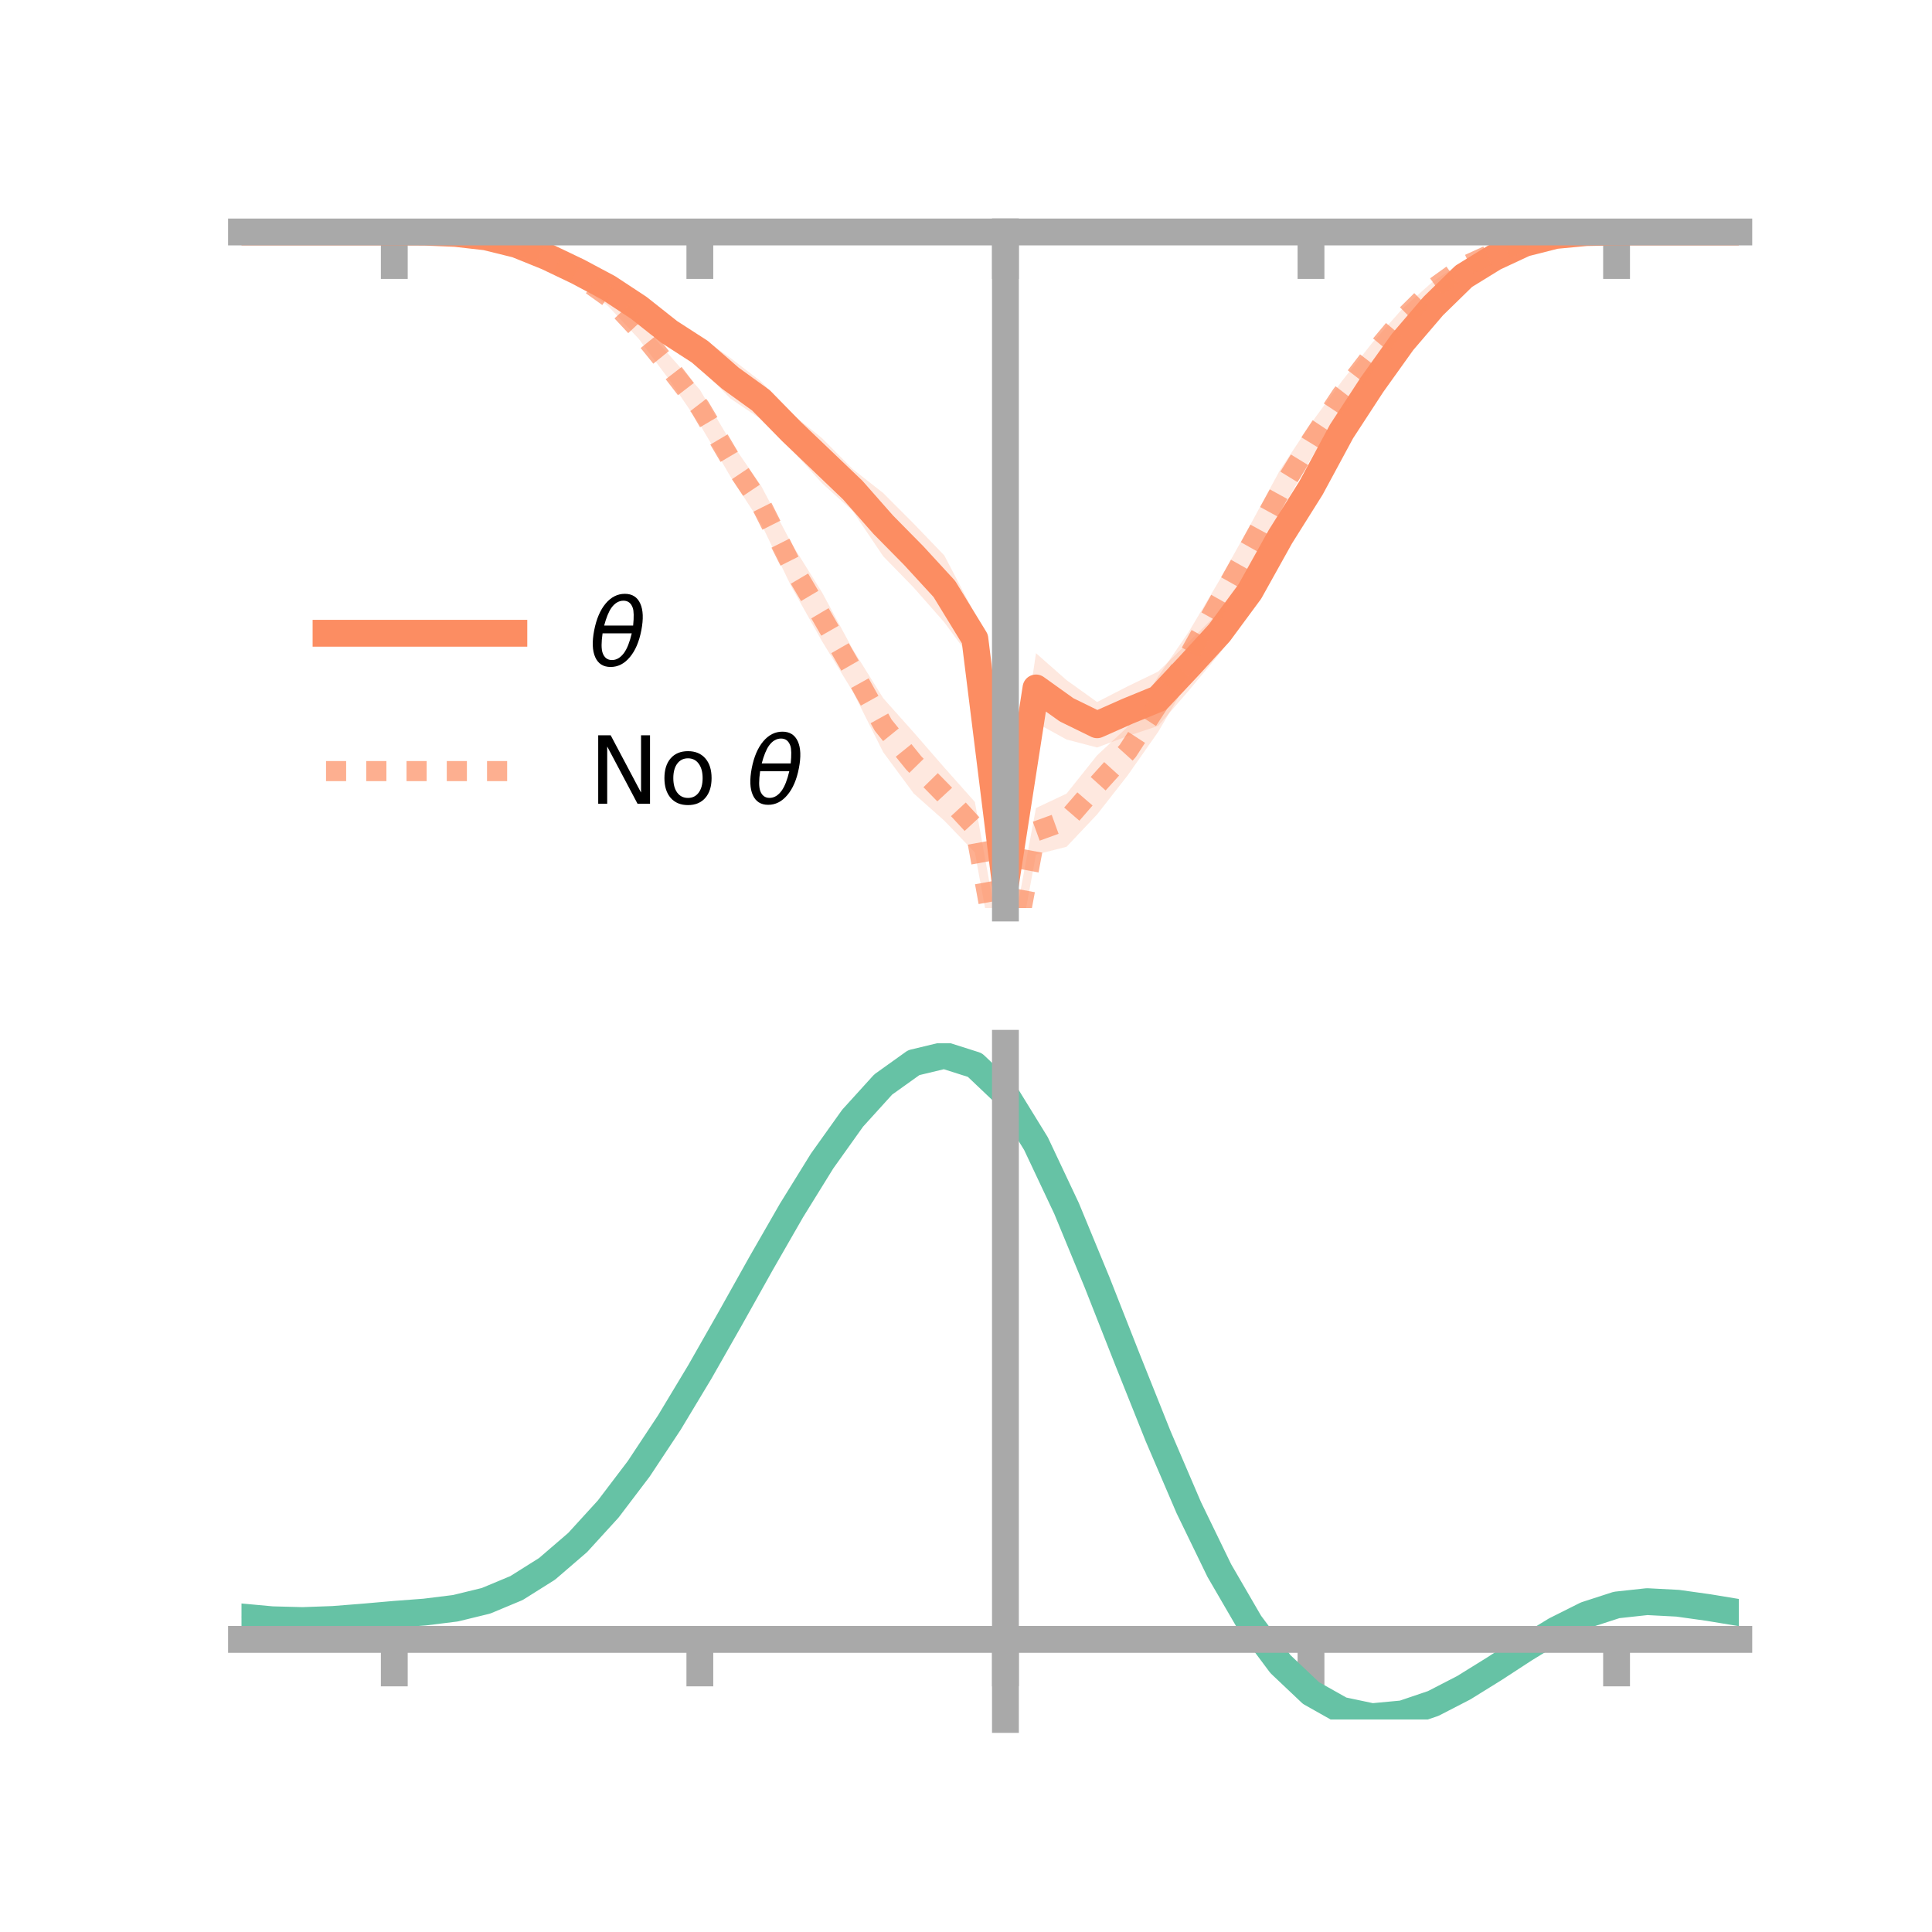 <?xml version="1.0" encoding="utf-8" standalone="no"?>
<!DOCTYPE svg PUBLIC "-//W3C//DTD SVG 1.1//EN"
  "http://www.w3.org/Graphics/SVG/1.1/DTD/svg11.dtd">
<!-- Created with matplotlib (https://matplotlib.org/) -->
<svg height="144pt" version="1.1" viewBox="0 0 144 144" width="144pt" xmlns="http://www.w3.org/2000/svg" xmlns:xlink="http://www.w3.org/1999/xlink">
 <defs>
  <style type="text/css">*{stroke-linecap:butt;stroke-linejoin:round;}</style>
 </defs>
 <g id="figure_1">
  <g id="patch_1">
   <path d="M 0 144 
L 144 144 
L 144 0 
L 0 0 
z
" style="fill:none;"/>
  </g>
  <g id="axes_1">
   <g id="patch_2">
    <path d="M 18 67.68 
L 129.6 67.68 
L 129.6 17.28 
L 18 17.28 
z
" style="fill:none;"/>
   </g>
   <g id="PolyCollection_1">
    <path clip-path="url(#p84edcf6eba)" d="M 18 17.29 
L 18 17.29 
L 20.278 17.29 
L 22.555 17.29 
L 24.833 17.29 
L 27.11 17.29 
L 29.388 17.29 
L 31.665 17.28 
L 33.943 17.289 
L 36.22 17.487 
L 38.498 17.909 
L 40.776 18.756 
L 43.053 19.601 
L 45.331 20.781 
L 47.608 22.071 
L 49.886 23.826 
L 52.163 25.048 
L 54.441 26.681 
L 56.718 28.436 
L 58.996 30.817 
L 61.273 32.664 
L 63.551 34.959 
L 65.829 36.749 
L 68.106 39.032 
L 70.384 41.401 
L 72.661 45.758 
L 74.939 64.163 
L 77.216 48.684 
L 79.494 50.692 
L 81.771 52.325 
L 84.049 51.157 
L 86.327 50.054 
L 88.604 47.841 
L 90.882 45.6 
L 93.159 42.484 
L 95.437 38.653 
L 97.714 35.208 
L 99.992 30.866 
L 102.269 27.716 
L 104.547 24.891 
L 106.824 22.28 
L 109.102 20.18 
L 111.38 18.843 
L 113.657 17.931 
L 115.935 17.463 
L 118.212 17.3 
L 120.49 17.29 
L 122.767 17.29 
L 125.045 17.29 
L 127.322 17.29 
L 129.6 17.29 
L 129.6 17.29 
L 129.6 17.29 
L 127.322 17.29 
L 125.045 17.29 
L 122.767 17.29 
L 120.49 17.293 
L 118.212 17.372 
L 115.935 17.64 
L 113.657 18.327 
L 111.38 19.535 
L 109.102 21.002 
L 106.824 23.353 
L 104.547 26.062 
L 102.269 29.608 
L 99.992 33.441 
L 97.714 37.537 
L 95.437 41.338 
L 93.159 45.685 
L 90.882 48.741 
L 88.604 51.47 
L 86.327 54.1 
L 84.049 54.863 
L 81.771 55.714 
L 79.494 55.119 
L 77.216 53.867 
L 74.939 67.68 
L 72.661 49.473 
L 70.384 46.387 
L 68.106 43.798 
L 65.829 41.461 
L 63.551 38.084 
L 61.273 36.017 
L 58.996 33.513 
L 56.718 31.242 
L 54.441 29.705 
L 52.163 27.381 
L 49.886 25.665 
L 47.608 23.811 
L 45.331 22.102 
L 43.053 20.855 
L 40.776 19.522 
L 38.498 18.528 
L 36.22 17.827 
L 33.943 17.505 
L 31.665 17.325 
L 29.388 17.29 
L 27.11 17.29 
L 24.833 17.29 
L 22.555 17.29 
L 20.278 17.29 
L 18 17.29 
z
" style="fill:#fc8d62;fill-opacity:0.2;"/>
   </g>
   <g id="PolyCollection_2">
    <path clip-path="url(#p84edcf6eba)" d="M 18 17.29 
L 18 17.29 
L 20.278 17.29 
L 22.555 17.29 
L 24.833 17.29 
L 27.11 17.29 
L 29.388 17.29 
L 31.665 17.241 
L 33.943 17.296 
L 36.22 17.387 
L 38.498 17.841 
L 40.776 18.793 
L 43.053 19.917 
L 45.331 21.438 
L 47.608 23.885 
L 49.886 26.465 
L 52.163 29.05 
L 54.441 32.892 
L 56.718 36.191 
L 58.996 40.506 
L 61.273 44.161 
L 63.551 48.381 
L 65.829 52.039 
L 68.106 54.593 
L 70.384 57.211 
L 72.661 59.771 
L 74.939 72.363 
L 77.216 60.227 
L 79.494 59.152 
L 81.771 56.3 
L 84.049 54.173 
L 86.327 50.417 
L 88.604 47.09 
L 90.882 43.263 
L 93.159 39.174 
L 95.437 34.975 
L 97.714 31.556 
L 99.992 28.44 
L 102.269 25.563 
L 104.547 22.989 
L 106.824 20.964 
L 109.102 19.463 
L 111.38 18.523 
L 113.657 17.737 
L 115.935 17.379 
L 118.212 17.288 
L 120.49 17.29 
L 122.767 17.29 
L 125.045 17.29 
L 127.322 17.29 
L 129.6 17.29 
L 129.6 17.29 
L 129.6 17.29 
L 127.322 17.29 
L 125.045 17.29 
L 122.767 17.29 
L 120.49 17.292 
L 118.212 17.374 
L 115.935 17.636 
L 113.657 18.209 
L 111.38 19.124 
L 109.102 20.263 
L 106.824 22.042 
L 104.547 24.529 
L 102.269 27.391 
L 99.992 30.426 
L 97.714 34.176 
L 95.437 38.19 
L 93.159 42.311 
L 90.882 46.316 
L 88.604 50.654 
L 86.327 54.543 
L 84.049 57.793 
L 81.771 60.703 
L 79.494 63.115 
L 77.216 63.693 
L 74.939 76.003 
L 72.661 63.538 
L 70.384 61.168 
L 68.106 59.144 
L 65.829 56.064 
L 63.551 51.521 
L 61.273 47.798 
L 58.996 43.75 
L 56.718 39.004 
L 54.441 35.514 
L 52.163 31.637 
L 49.886 28.314 
L 47.608 25.256 
L 45.331 22.82 
L 43.053 21.075 
L 40.776 19.565 
L 38.498 18.441 
L 36.22 17.851 
L 33.943 17.518 
L 31.665 17.338 
L 29.388 17.29 
L 27.11 17.29 
L 24.833 17.29 
L 22.555 17.29 
L 20.278 17.29 
L 18 17.29 
z
" style="fill:#fc8d62;fill-opacity:0.2;"/>
   </g>
   <g id="matplotlib.axis_1">
    <g id="xtick_1">
     <g id="line2d_1">
      <defs>
       <path d="M 0 0 
L 0 3.5 
" id="m4eb3ea9510" style="stroke:#a9a9a9;stroke-width:2;"/>
      </defs>
      <g>
       <use style="fill:#a9a9a9;stroke:#a9a9a9;stroke-width:2;" x="29.388" xlink:href="#m4eb3ea9510" y="17.29"/>
      </g>
     </g>
    </g>
    <g id="xtick_2">
     <g id="line2d_2">
      <g>
       <use style="fill:#a9a9a9;stroke:#a9a9a9;stroke-width:2;" x="52.163" xlink:href="#m4eb3ea9510" y="17.29"/>
      </g>
     </g>
    </g>
    <g id="xtick_3">
     <g id="line2d_3">
      <g>
       <use style="fill:#a9a9a9;stroke:#a9a9a9;stroke-width:2;" x="74.939" xlink:href="#m4eb3ea9510" y="17.29"/>
      </g>
     </g>
    </g>
    <g id="xtick_4">
     <g id="line2d_4">
      <g>
       <use style="fill:#a9a9a9;stroke:#a9a9a9;stroke-width:2;" x="97.714" xlink:href="#m4eb3ea9510" y="17.29"/>
      </g>
     </g>
    </g>
    <g id="xtick_5">
     <g id="line2d_5">
      <g>
       <use style="fill:#a9a9a9;stroke:#a9a9a9;stroke-width:2;" x="120.49" xlink:href="#m4eb3ea9510" y="17.29"/>
      </g>
     </g>
    </g>
   </g>
   <g id="matplotlib.axis_2"/>
   <g id="line2d_6">
    <path clip-path="url(#p84edcf6eba)" d="M 18 17.29 
L 20.278 17.29 
L 22.555 17.29 
L 24.833 17.29 
L 27.11 17.29 
L 29.388 17.29 
L 31.665 17.302 
L 33.943 17.397 
L 36.22 17.657 
L 38.498 18.218 
L 40.776 19.139 
L 43.053 20.228 
L 45.331 21.441 
L 47.608 22.941 
L 49.886 24.745 
L 52.163 26.215 
L 54.441 28.193 
L 56.718 29.839 
L 58.996 32.165 
L 61.273 34.341 
L 63.551 36.521 
L 65.829 39.105 
L 68.106 41.415 
L 70.384 43.894 
L 72.661 47.615 
L 74.939 65.921 
L 77.216 51.276 
L 79.494 52.905 
L 81.771 54.02 
L 84.049 53.01 
L 86.327 52.077 
L 88.604 49.655 
L 90.882 47.17 
L 93.159 44.084 
L 95.437 39.996 
L 97.714 36.372 
L 99.992 32.153 
L 102.269 28.662 
L 104.547 25.476 
L 106.824 22.816 
L 109.102 20.591 
L 111.38 19.189 
L 113.657 18.129 
L 115.935 17.552 
L 118.212 17.336 
L 120.49 17.291 
L 122.767 17.29 
L 125.045 17.29 
L 127.322 17.29 
L 129.6 17.29 
" style="fill:none;stroke:#fc8d62;stroke-linecap:square;stroke-width:2;"/>
   </g>
   <g id="line2d_7">
    <path clip-path="url(#p84edcf6eba)" d="M 18 17.29 
L 20.278 17.29 
L 22.555 17.29 
L 24.833 17.29 
L 27.11 17.29 
L 29.388 17.29 
L 31.665 17.289 
L 33.943 17.407 
L 36.22 17.619 
L 38.498 18.141 
L 40.776 19.179 
L 43.053 20.496 
L 45.331 22.129 
L 47.608 24.571 
L 49.886 27.39 
L 52.163 30.343 
L 54.441 34.203 
L 56.718 37.598 
L 58.996 42.128 
L 61.273 45.98 
L 63.551 49.951 
L 65.829 54.052 
L 68.106 56.868 
L 70.384 59.19 
L 72.661 61.655 
L 74.939 74.183 
L 77.216 61.96 
L 79.494 61.133 
L 81.771 58.501 
L 84.049 55.983 
L 86.327 52.48 
L 88.604 48.872 
L 90.882 44.79 
L 93.159 40.743 
L 95.437 36.582 
L 97.714 32.866 
L 99.992 29.433 
L 102.269 26.477 
L 104.547 23.759 
L 106.824 21.503 
L 109.102 19.863 
L 111.38 18.824 
L 113.657 17.973 
L 115.935 17.507 
L 118.212 17.331 
L 120.49 17.291 
L 122.767 17.29 
L 125.045 17.29 
L 127.322 17.29 
L 129.6 17.29 
" style="fill:none;stroke:#fc8d62;stroke-dasharray:1.5,1.5;stroke-dashoffset:0;stroke-opacity:0.7;stroke-width:1.5;"/>
   </g>
   <g id="patch_3">
    <path d="M 74.939 67.68 
L 74.939 17.28 
" style="fill:none;stroke:#a9a9a9;stroke-linecap:square;stroke-linejoin:miter;stroke-width:2;"/>
   </g>
   <g id="patch_4">
    <path d="M 129.6 67.68 
L 129.6 17.28 
" style="fill:none;"/>
   </g>
   <g id="patch_5">
    <path d="M 18 17.29 
L 129.6 17.29 
" style="fill:none;stroke:#a9a9a9;stroke-linecap:square;stroke-linejoin:miter;stroke-width:2;"/>
   </g>
   <g id="patch_6">
    <path d="M 18 17.28 
L 129.6 17.28 
" style="fill:none;"/>
   </g>
   <g id="legend_1">
    <g id="line2d_8">
     <path d="M 24.3 47.2 
L 38.3 47.2 
" style="fill:none;stroke:#fc8d62;stroke-linecap:square;stroke-width:2;"/>
    </g>
    <g id="line2d_9"/>
    <g id="text_1">
     <!-- $\theta$ -->
     <g transform="translate(43.9 49.65)scale(0.07 -0.07)">
      <defs>
       <path d="M 45.516 34.672 
L 14.453 34.672 
Q 12.359 20.062 14.5 13.875 
Q 17.188 6.25 24.469 6.25 
Q 31.781 6.25 37.359 13.922 
Q 42.234 20.656 45.516 34.672 
z
M 47.016 42.969 
Q 48.344 56.844 46.625 61.719 
Q 43.953 69.438 36.766 69.438 
Q 29.297 69.438 23.828 61.812 
Q 19.531 55.672 16.156 42.969 
z
M 38.188 76.766 
Q 49.906 76.766 54.594 66.406 
Q 59.281 56.109 55.719 37.844 
Q 52.203 19.625 43.453 9.281 
Q 34.766 -1.125 23.047 -1.125 
Q 11.281 -1.125 6.641 9.281 
Q 2 19.625 5.516 37.844 
Q 9.078 56.109 17.719 66.406 
Q 26.422 76.766 38.188 76.766 
z
" id="DejaVuSans-Oblique-952"/>
      </defs>
      <use transform="translate(0 0.234)" xlink:href="#DejaVuSans-Oblique-952"/>
     </g>
    </g>
    <g id="line2d_10">
     <path d="M 24.3 57.474 
L 38.3 57.474 
" style="fill:none;stroke:#fc8d62;stroke-dasharray:1.5,1.5;stroke-dashoffset:0;stroke-opacity:0.7;stroke-width:1.5;"/>
    </g>
    <g id="line2d_11"/>
    <g id="text_2">
     <!-- No $\theta$ -->
     <g transform="translate(43.9 59.924)scale(0.07 -0.07)">
      <defs>
       <path d="M 9.812 72.906 
L 23.094 72.906 
L 55.422 11.922 
L 55.422 72.906 
L 64.984 72.906 
L 64.984 0 
L 51.703 0 
L 19.391 60.984 
L 19.391 0 
L 9.812 0 
z
" id="DejaVuSans-78"/>
       <path d="M 30.609 48.391 
Q 23.391 48.391 19.188 42.75 
Q 14.984 37.109 14.984 27.297 
Q 14.984 17.484 19.156 11.844 
Q 23.344 6.203 30.609 6.203 
Q 37.797 6.203 41.984 11.859 
Q 46.188 17.531 46.188 27.297 
Q 46.188 37.016 41.984 42.703 
Q 37.797 48.391 30.609 48.391 
z
M 30.609 56 
Q 42.328 56 49.016 48.375 
Q 55.719 40.766 55.719 27.297 
Q 55.719 13.875 49.016 6.219 
Q 42.328 -1.422 30.609 -1.422 
Q 18.844 -1.422 12.172 6.219 
Q 5.516 13.875 5.516 27.297 
Q 5.516 40.766 12.172 48.375 
Q 18.844 56 30.609 56 
z
" id="DejaVuSans-111"/>
       <path id="DejaVuSans-32"/>
      </defs>
      <use transform="translate(0 0.234)" xlink:href="#DejaVuSans-78"/>
      <use transform="translate(74.805 0.234)" xlink:href="#DejaVuSans-111"/>
      <use transform="translate(135.986 0.234)" xlink:href="#DejaVuSans-32"/>
      <use transform="translate(167.773 0.234)" xlink:href="#DejaVuSans-Oblique-952"/>
     </g>
    </g>
   </g>
  </g>
  <g id="axes_2">
   <g id="patch_7">
    <path d="M 18 128.16 
L 129.6 128.16 
L 129.6 77.76 
L 18 77.76 
z
" style="fill:none;"/>
   </g>
   <g id="PolyCollection_3">
    <path clip-path="url(#p473c60a7d2)" d="M 18 120.556 
L 18 120.481 
L 20.278 120.699 
L 22.555 120.757 
L 24.833 120.667 
L 27.11 120.478 
L 29.388 120.269 
L 31.665 120.092 
L 33.943 119.804 
L 36.22 119.244 
L 38.498 118.283 
L 40.776 116.831 
L 43.053 114.835 
L 45.331 112.288 
L 47.608 109.22 
L 49.886 105.702 
L 52.163 101.833 
L 54.441 97.742 
L 56.718 93.585 
L 58.996 89.535 
L 61.273 85.783 
L 63.551 82.526 
L 65.829 79.97 
L 68.106 78.315 
L 70.384 77.76 
L 72.661 78.496 
L 74.939 80.691 
L 77.216 84.439 
L 79.494 89.333 
L 81.771 94.925 
L 84.049 100.794 
L 86.327 106.574 
L 88.604 111.963 
L 90.882 116.728 
L 93.159 120.704 
L 95.437 123.795 
L 97.714 125.971 
L 99.992 127.261 
L 102.269 127.744 
L 104.547 127.537 
L 106.824 126.777 
L 109.102 125.621 
L 111.38 124.231 
L 113.657 122.772 
L 115.935 121.403 
L 118.212 120.277 
L 120.49 119.544 
L 122.767 119.299 
L 125.045 119.423 
L 127.322 119.751 
L 129.6 120.14 
L 129.6 120.24 
L 129.6 120.24 
L 127.322 119.876 
L 125.045 119.568 
L 122.767 119.455 
L 120.49 119.706 
L 118.212 120.45 
L 115.935 121.605 
L 113.657 123.019 
L 111.38 124.529 
L 109.102 125.966 
L 106.824 127.159 
L 104.547 127.941 
L 102.269 128.16 
L 99.992 127.683 
L 97.714 126.408 
L 95.437 124.273 
L 93.159 121.259 
L 90.882 117.398 
L 88.604 112.777 
L 86.327 107.551 
L 84.049 101.941 
L 81.771 96.239 
L 79.494 90.802 
L 77.216 86.04 
L 74.939 82.395 
L 72.661 80.265 
L 70.384 79.554 
L 68.106 80.094 
L 65.829 81.694 
L 63.551 84.159 
L 61.273 87.293 
L 58.996 90.896 
L 56.718 94.779 
L 54.441 98.759 
L 52.163 102.671 
L 49.886 106.368 
L 47.608 109.731 
L 45.331 112.665 
L 43.053 115.109 
L 40.776 117.034 
L 38.498 118.446 
L 36.22 119.386 
L 33.943 119.935 
L 31.665 120.214 
L 29.388 120.38 
L 27.11 120.573 
L 24.833 120.743 
L 22.555 120.817 
L 20.278 120.756 
L 18 120.556 
z
" style="fill:#66c2a5;fill-opacity:0.2;"/>
   </g>
   <g id="matplotlib.axis_3">
    <g id="xtick_6">
     <g id="line2d_12">
      <g>
       <use style="fill:#a9a9a9;stroke:#a9a9a9;stroke-width:2;" x="29.388" xlink:href="#m4eb3ea9510" y="122.191"/>
      </g>
     </g>
    </g>
    <g id="xtick_7">
     <g id="line2d_13">
      <g>
       <use style="fill:#a9a9a9;stroke:#a9a9a9;stroke-width:2;" x="52.163" xlink:href="#m4eb3ea9510" y="122.191"/>
      </g>
     </g>
    </g>
    <g id="xtick_8">
     <g id="line2d_14">
      <g>
       <use style="fill:#a9a9a9;stroke:#a9a9a9;stroke-width:2;" x="74.939" xlink:href="#m4eb3ea9510" y="122.191"/>
      </g>
     </g>
    </g>
    <g id="xtick_9">
     <g id="line2d_15">
      <g>
       <use style="fill:#a9a9a9;stroke:#a9a9a9;stroke-width:2;" x="97.714" xlink:href="#m4eb3ea9510" y="122.191"/>
      </g>
     </g>
    </g>
    <g id="xtick_10">
     <g id="line2d_16">
      <g>
       <use style="fill:#a9a9a9;stroke:#a9a9a9;stroke-width:2;" x="120.49" xlink:href="#m4eb3ea9510" y="122.191"/>
      </g>
     </g>
    </g>
   </g>
   <g id="matplotlib.axis_4"/>
   <g id="line2d_17">
    <path clip-path="url(#p473c60a7d2)" d="M 18 120.518 
L 20.278 120.727 
L 22.555 120.787 
L 24.833 120.705 
L 27.11 120.525 
L 29.388 120.325 
L 31.665 120.153 
L 33.943 119.87 
L 36.22 119.315 
L 38.498 118.365 
L 40.776 116.932 
L 43.053 114.972 
L 45.331 112.476 
L 47.608 109.476 
L 49.886 106.035 
L 52.163 102.252 
L 54.441 98.25 
L 56.718 94.182 
L 58.996 90.216 
L 61.273 86.538 
L 63.551 83.343 
L 65.829 80.832 
L 68.106 79.204 
L 70.384 78.657 
L 72.661 79.38 
L 74.939 81.543 
L 77.216 85.239 
L 79.494 90.068 
L 81.771 95.582 
L 84.049 101.367 
L 86.327 107.062 
L 88.604 112.37 
L 90.882 117.063 
L 93.159 120.982 
L 95.437 124.034 
L 97.714 126.189 
L 99.992 127.472 
L 102.269 127.952 
L 104.547 127.739 
L 106.824 126.968 
L 109.102 125.793 
L 111.38 124.38 
L 113.657 122.896 
L 115.935 121.504 
L 118.212 120.363 
L 120.49 119.625 
L 122.767 119.377 
L 125.045 119.496 
L 127.322 119.814 
L 129.6 120.19 
" style="fill:none;stroke:#66c2a5;stroke-linecap:square;stroke-width:2;"/>
   </g>
   <g id="patch_8">
    <path d="M 74.939 128.16 
L 74.939 77.76 
" style="fill:none;stroke:#a9a9a9;stroke-linecap:square;stroke-linejoin:miter;stroke-width:2;"/>
   </g>
   <g id="patch_9">
    <path d="M 129.6 128.16 
L 129.6 77.76 
" style="fill:none;"/>
   </g>
   <g id="patch_10">
    <path d="M 18 122.191 
L 129.6 122.191 
" style="fill:none;stroke:#a9a9a9;stroke-linecap:square;stroke-linejoin:miter;stroke-width:2;"/>
   </g>
   <g id="patch_11">
    <path d="M 18 77.76 
L 129.6 77.76 
" style="fill:none;"/>
   </g>
  </g>
 </g>
 <defs>
  <clipPath id="p84edcf6eba">
   <rect height="50.4" width="111.6" x="18" y="17.28"/>
  </clipPath>
  <clipPath id="p473c60a7d2">
   <rect height="50.4" width="111.6" x="18" y="77.76"/>
  </clipPath>
 </defs>
</svg>
